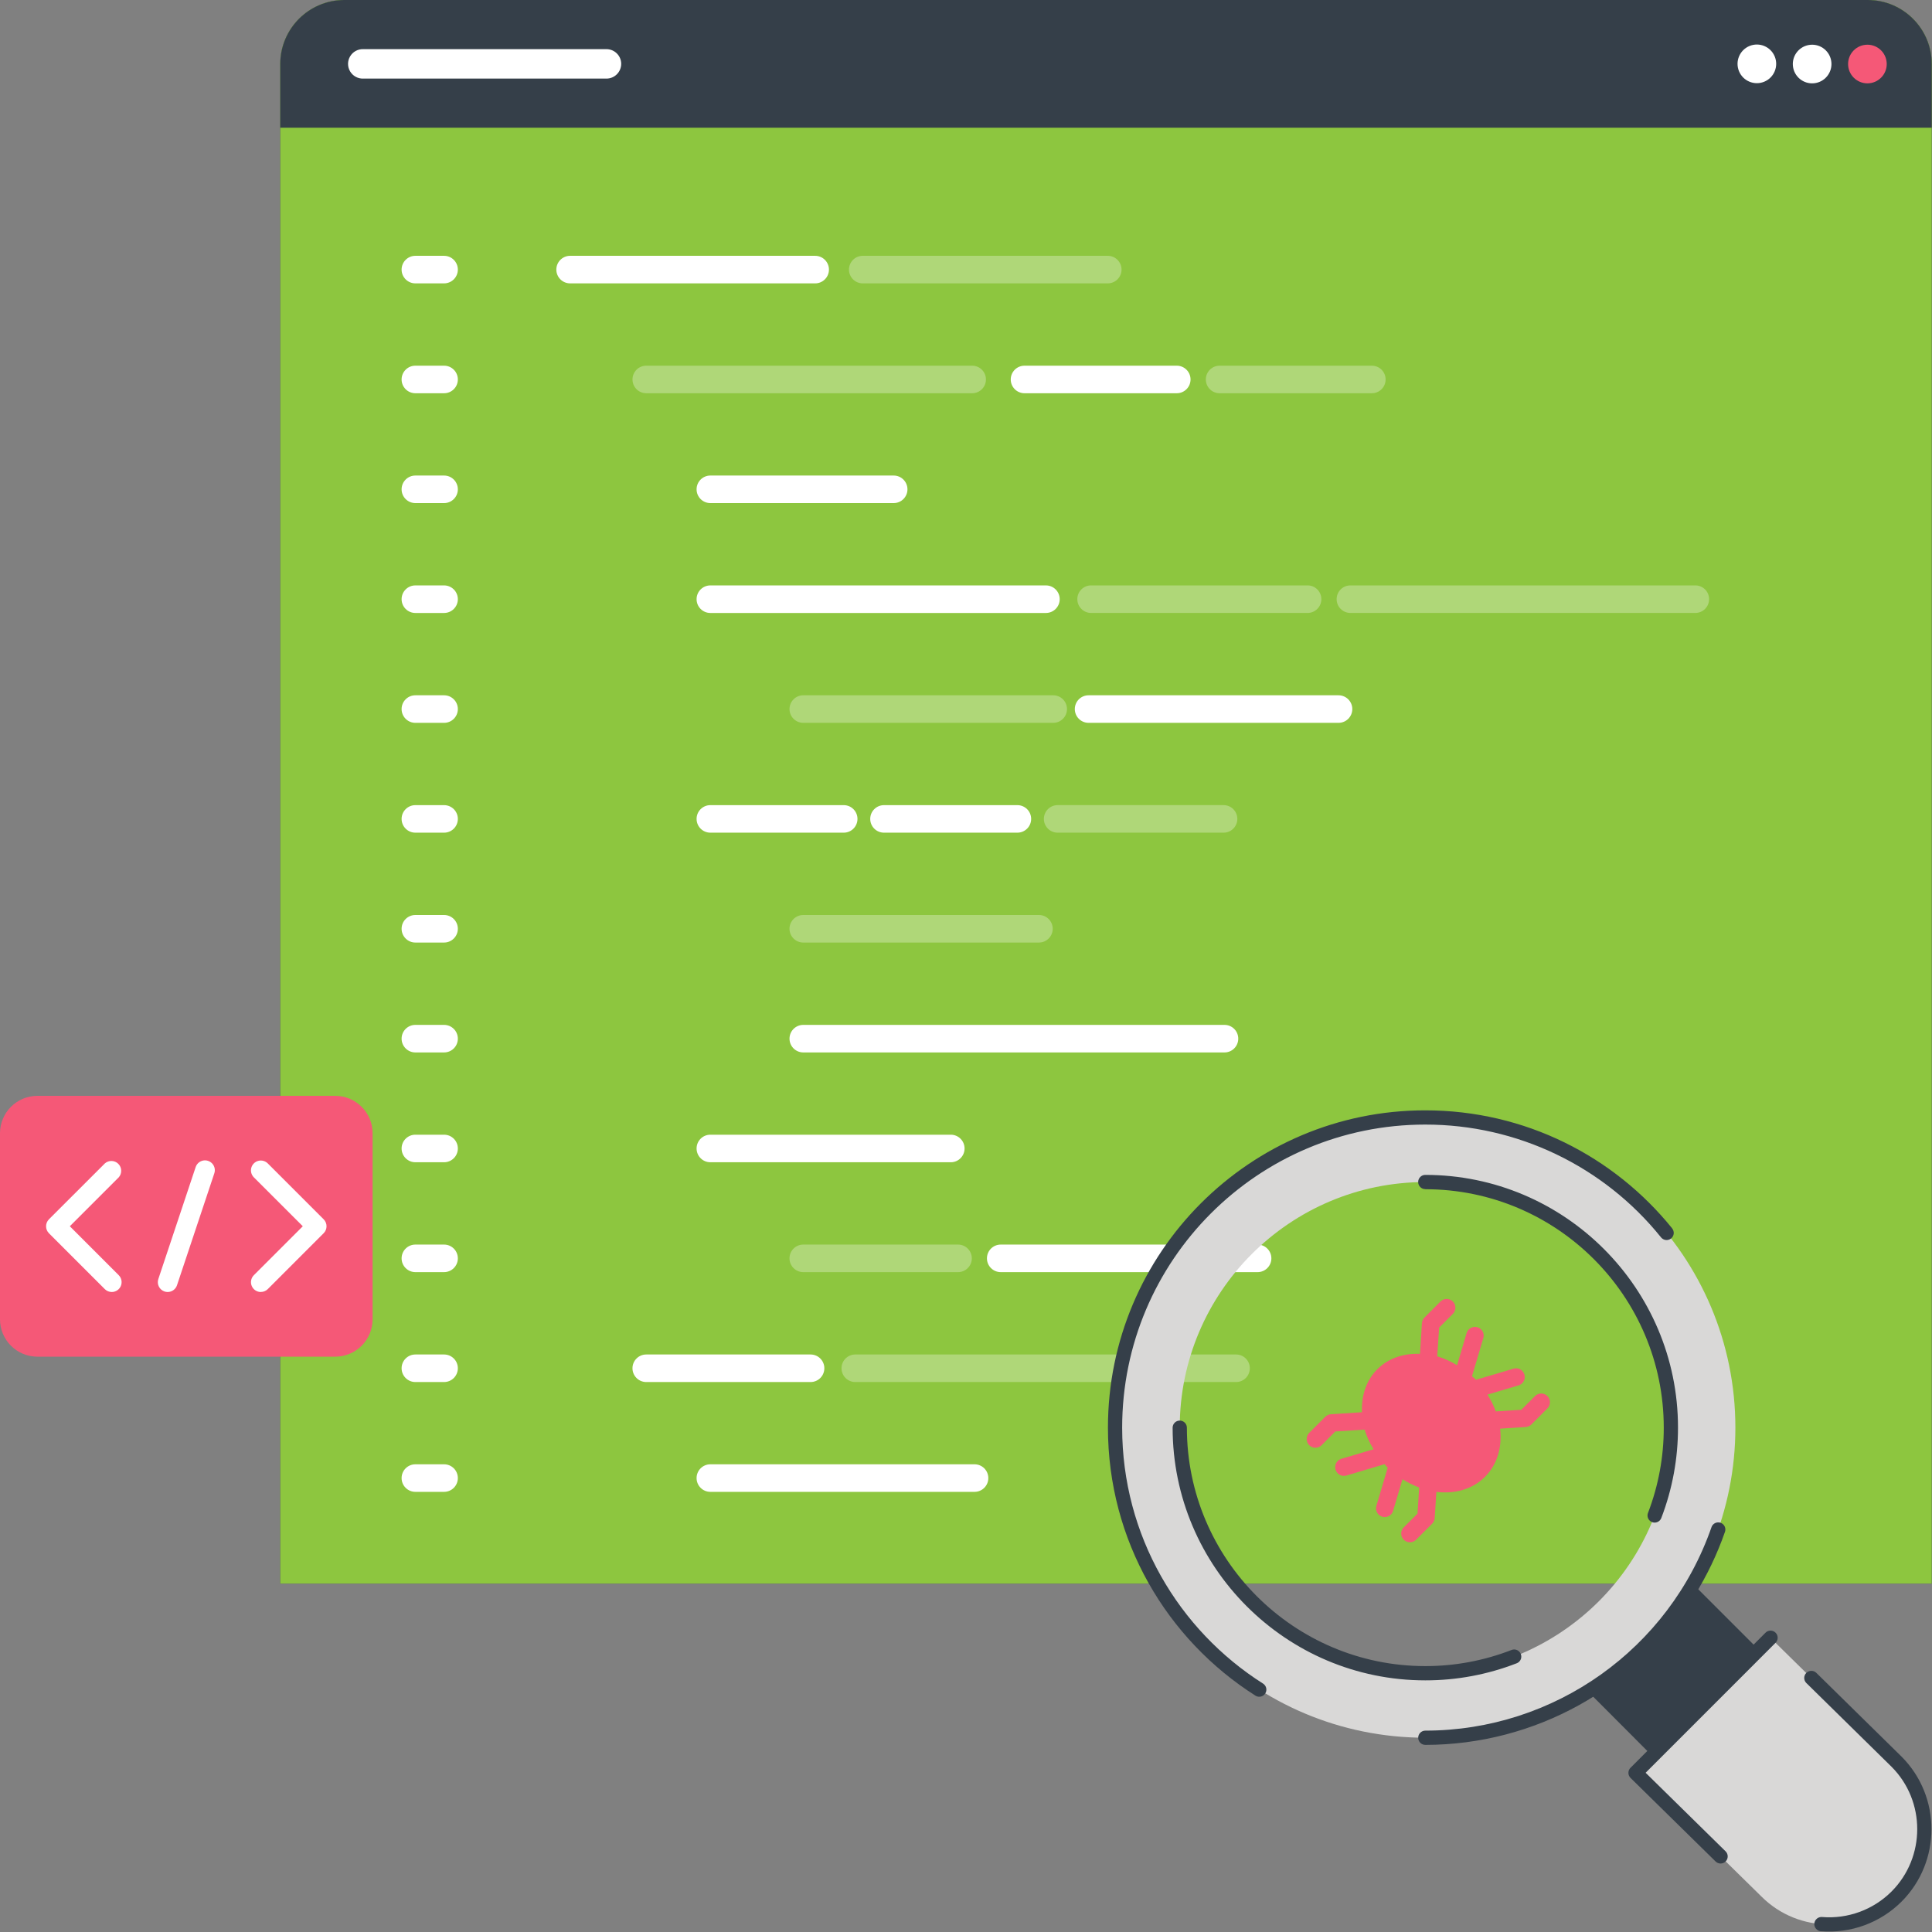<?xml version="1.0" encoding="UTF-8"?>
<svg width="100px" height="100px" viewBox="0 0 100 100" version="1.1" xmlns="http://www.w3.org/2000/svg" xmlns:xlink="http://www.w3.org/1999/xlink">
    <rect x="0" y="0" width="100" height="100" fill="#808080" stroke="none"/>
    <title>48F8F6EB-36DC-469B-8E58-FF87C5AA74E2</title>
    <g id="Final" stroke="none" stroke-width="1" fill="none" fill-rule="evenodd">
        <g id="0.1_Home" transform="translate(-1340, -2023)">
            <g id="Group-19" transform="translate(236, 1444)">
                <g id="Group-16" transform="translate(154, 0)">
                    <g id="Group-12" transform="translate(0, 487)">
                        <g id="Group-43" transform="translate(860, 2)">
                            <g id="Group-11" transform="translate(30, 90)">
                                <g id="ic_offshore_testing" transform="translate(60, 0)">
                                    <path d="M99.987,3.305 L99.987,81.968 L14.506,81.968 L14.506,3.305 C14.512,1.482 15.988,0.006 17.811,0 L96.681,0 C98.505,0.005 99.982,1.482 99.987,3.305 Z" id="Path" fill="#353F49" fill-rule="nonzero"></path>
                                    <path d="M99.987,3.305 L99.987,81.968 L14.506,81.968 L14.506,3.305 C14.512,1.482 15.988,0.006 17.811,0 L96.681,0 C98.505,0.005 99.982,1.482 99.987,3.305 Z" id="Path" fill="#8DC63F" fill-rule="nonzero"></path>
                                    <path d="M99.987,3.305 L99.987,6.611 L14.506,6.611 L14.506,3.305 C14.512,1.482 15.988,0.006 17.811,-6.98665424e-16 L96.681,-6.98665424e-16 C98.505,0.005 99.982,1.482 99.987,3.305 Z" id="Path" fill="#353F49" fill-rule="nonzero"></path>
                                    <circle id="Oval" fill="#F55877" fill-rule="nonzero" transform="translate(96.657, 3.314) rotate(-5.65) translate(-96.657, -3.314) " cx="96.657" cy="3.314" r="1"></circle>
                                    <circle id="Oval" fill="#FFFFFF" fill-rule="nonzero" transform="translate(93.796, 3.314) rotate(-5.65) translate(-93.796, -3.314) " cx="93.796" cy="3.314" r="1"></circle>
                                    <circle id="Oval" fill="#FFFFFF" fill-rule="nonzero" transform="translate(90.935, 3.305) rotate(-22.5) translate(-90.935, -3.305) " cx="90.935" cy="3.305" r="1"></circle>
                                    <path d="M32.153,3.305 C32.152,3.726 31.812,4.067 31.391,4.068 L18.805,4.068 C18.526,4.078 18.264,3.935 18.122,3.695 C17.979,3.456 17.979,3.157 18.122,2.917 C18.264,2.677 18.526,2.534 18.805,2.544 L31.391,2.544 C31.811,2.545 32.152,2.885 32.153,3.305 Z" id="Path" fill="#FFFFFF" fill-rule="nonzero"></path>
                                    <path d="M19.285,58.649 L19.285,68.293 C19.282,69.357 18.419,70.219 17.355,70.221 L1.929,70.221 C0.865,70.218 0.003,69.356 0,68.293 L0,58.649 C0.004,57.586 0.865,56.725 1.929,56.721 L17.355,56.721 C18.419,56.724 19.282,57.585 19.285,58.649 Z" id="Path" fill="#F55877" fill-rule="nonzero"></path>
                                    <path d="M13.5,66.874 C13.294,66.874 13.108,66.75 13.029,66.559 C12.95,66.369 12.994,66.15 13.139,66.004 L15.673,63.471 L13.139,60.939 C13.01,60.81 12.96,60.622 13.007,60.446 C13.055,60.271 13.192,60.133 13.368,60.086 C13.544,60.039 13.731,60.09 13.86,60.218 L16.753,63.111 C16.951,63.31 16.951,63.632 16.753,63.831 L13.86,66.724 C13.764,66.819 13.634,66.872 13.5,66.872 L13.5,66.874 Z" id="Path" fill="#FFFFFF" fill-rule="nonzero"></path>
                                    <path d="M5.787,66.874 C5.652,66.874 5.522,66.821 5.426,66.726 L2.533,63.833 C2.335,63.634 2.335,63.311 2.533,63.112 L5.426,60.22 C5.628,60.041 5.934,60.05 6.124,60.24 C6.315,60.431 6.324,60.737 6.146,60.939 L3.614,63.471 L6.146,66.004 C6.291,66.15 6.334,66.368 6.256,66.559 C6.177,66.749 5.992,66.873 5.786,66.874 L5.787,66.874 Z" id="Path" fill="#FFFFFF" fill-rule="nonzero"></path>
                                    <path d="M8.678,66.874 C8.624,66.874 8.569,66.865 8.517,66.848 C8.251,66.759 8.106,66.47 8.195,66.204 L10.124,60.418 C10.179,60.242 10.325,60.109 10.505,60.071 C10.685,60.033 10.872,60.096 10.993,60.234 C11.115,60.373 11.152,60.567 11.09,60.74 L9.161,66.526 C9.092,66.733 8.898,66.873 8.678,66.874 L8.678,66.874 Z" id="Path" fill="#FFFFFF" fill-rule="nonzero"></path>
                                    <path d="M22.985,14.667 L21.5,14.667 C21.106,14.667 20.787,14.348 20.787,13.954 C20.787,13.561 21.106,13.241 21.5,13.241 L22.985,13.241 C23.379,13.241 23.698,13.561 23.698,13.954 C23.698,14.348 23.379,14.667 22.985,14.667 L22.985,14.667 Z" id="Path" fill="#FFFFFF" fill-rule="nonzero"></path>
                                    <path d="M22.985,20.354 L21.5,20.354 C21.106,20.354 20.787,20.035 20.787,19.641 C20.787,19.247 21.106,18.928 21.5,18.928 L22.985,18.928 C23.379,18.928 23.698,19.247 23.698,19.641 C23.698,20.035 23.379,20.354 22.985,20.354 L22.985,20.354 Z" id="Path" fill="#FFFFFF" fill-rule="nonzero"></path>
                                    <path d="M22.985,26.04 L21.5,26.04 C21.106,26.04 20.787,25.721 20.787,25.327 C20.787,24.933 21.106,24.614 21.5,24.614 L22.985,24.614 C23.379,24.614 23.698,24.933 23.698,25.327 C23.698,25.721 23.379,26.04 22.985,26.04 L22.985,26.04 Z" id="Path" fill="#FFFFFF" fill-rule="nonzero"></path>
                                    <path d="M22.985,31.727 L21.5,31.727 C21.106,31.727 20.787,31.407 20.787,31.014 C20.787,30.62 21.106,30.301 21.5,30.301 L22.985,30.301 C23.379,30.301 23.698,30.62 23.698,31.014 C23.698,31.407 23.379,31.727 22.985,31.727 L22.985,31.727 Z" id="Path" fill="#FFFFFF" fill-rule="nonzero"></path>
                                    <path d="M22.985,37.414 L21.5,37.414 C21.106,37.414 20.787,37.095 20.787,36.701 C20.787,36.307 21.106,35.988 21.5,35.988 L22.985,35.988 C23.379,35.988 23.698,36.307 23.698,36.701 C23.698,37.095 23.379,37.414 22.985,37.414 L22.985,37.414 Z" id="Path" fill="#FFFFFF" fill-rule="nonzero"></path>
                                    <path d="M22.985,43.099 L21.5,43.099 C21.106,43.099 20.787,42.78 20.787,42.386 C20.787,41.993 21.106,41.674 21.5,41.674 L22.985,41.674 C23.379,41.674 23.698,41.993 23.698,42.386 C23.698,42.78 23.379,43.099 22.985,43.099 L22.985,43.099 Z" id="Path" fill="#FFFFFF" fill-rule="nonzero"></path>
                                    <path d="M22.985,48.786 L21.5,48.786 C21.106,48.786 20.787,48.466 20.787,48.073 C20.787,47.679 21.106,47.36 21.5,47.36 L22.985,47.36 C23.379,47.36 23.698,47.679 23.698,48.073 C23.698,48.466 23.379,48.786 22.985,48.786 L22.985,48.786 Z" id="Path" fill="#FFFFFF" fill-rule="nonzero"></path>
                                    <path d="M22.985,54.474 L21.5,54.474 C21.106,54.474 20.787,54.155 20.787,53.761 C20.787,53.367 21.106,53.048 21.5,53.048 L22.985,53.048 C23.379,53.048 23.698,53.367 23.698,53.761 C23.698,54.155 23.379,54.474 22.985,54.474 L22.985,54.474 Z" id="Path" fill="#FFFFFF" fill-rule="nonzero"></path>
                                    <path d="M22.985,60.158 L21.5,60.158 C21.106,60.158 20.787,59.839 20.787,59.445 C20.787,59.051 21.106,58.732 21.5,58.732 L22.985,58.732 C23.379,58.732 23.698,59.051 23.698,59.445 C23.698,59.839 23.379,60.158 22.985,60.158 L22.985,60.158 Z" id="Path" fill="#FFFFFF" fill-rule="nonzero"></path>
                                    <path d="M22.985,65.845 L21.5,65.845 C21.106,65.845 20.787,65.525 20.787,65.132 C20.787,64.738 21.106,64.419 21.5,64.419 L22.985,64.419 C23.379,64.419 23.698,64.738 23.698,65.132 C23.698,65.525 23.379,65.845 22.985,65.845 L22.985,65.845 Z" id="Path" fill="#FFFFFF" fill-rule="nonzero"></path>
                                    <path d="M22.985,71.534 L21.5,71.534 C21.106,71.534 20.787,71.215 20.787,70.821 C20.787,70.427 21.106,70.108 21.5,70.108 L22.985,70.108 C23.379,70.108 23.698,70.427 23.698,70.821 C23.698,71.215 23.379,71.534 22.985,71.534 L22.985,71.534 Z" id="Path" fill="#FFFFFF" fill-rule="nonzero"></path>
                                    <path d="M22.985,77.218 L21.5,77.218 C21.106,77.218 20.787,76.899 20.787,76.505 C20.787,76.111 21.106,75.792 21.5,75.792 L22.985,75.792 C23.379,75.792 23.698,76.111 23.698,76.505 C23.698,76.899 23.379,77.218 22.985,77.218 L22.985,77.218 Z" id="Path" fill="#FFFFFF" fill-rule="nonzero"></path>
                                    <path d="M42.193,14.667 L29.509,14.667 C29.115,14.667 28.796,14.348 28.796,13.954 C28.796,13.561 29.115,13.241 29.509,13.241 L42.193,13.241 C42.587,13.241 42.906,13.561 42.906,13.954 C42.906,14.348 42.587,14.667 42.193,14.667 Z" id="Path" fill="#FFFFFF" fill-rule="nonzero"></path>
                                    <g id="Group" opacity="0.3" transform="translate(43.904, 13.225)" fill="#FFFFFF" fill-rule="nonzero">
                                        <path d="M0.752,1.442 C0.358,1.442 0.039,1.123 0.039,0.729 C0.039,0.335 0.358,0.016 0.752,0.016 L13.434,0.016 C13.827,0.016 14.147,0.335 14.147,0.729 C14.147,1.123 13.827,1.442 13.434,1.442 L0.752,1.442 Z" id="Path"></path>
                                    </g>
                                    <g id="Group" opacity="0.3" transform="translate(32.694, 18.928)" fill="#FFFFFF" fill-rule="nonzero">
                                        <path d="M17.625,1.426 L0.757,1.426 C0.363,1.426 0.044,1.107 0.044,0.713 C0.044,0.319 0.363,0 0.757,0 L17.625,0 C18.019,0 18.338,0.319 18.338,0.713 C18.338,1.107 18.019,1.426 17.625,1.426 L17.625,1.426 Z" id="Path"></path>
                                    </g>
                                    <path d="M60.909,20.354 L53.029,20.354 C52.635,20.354 52.316,20.035 52.316,19.641 C52.316,19.247 52.635,18.928 53.029,18.928 L60.909,18.928 C61.303,18.928 61.622,19.247 61.622,19.641 C61.622,20.035 61.303,20.354 60.909,20.354 L60.909,20.354 Z" id="Path" fill="#FFFFFF" fill-rule="nonzero"></path>
                                    <g id="Group" opacity="0.3" transform="translate(62.389, 18.928)" fill="#FFFFFF" fill-rule="nonzero">
                                        <path d="M8.616,1.426 L0.737,1.426 C0.344,1.426 0.025,1.107 0.025,0.713 C0.025,0.319 0.344,0 0.737,0 L8.618,0 C9.011,0 9.33,0.319 9.33,0.713 C9.33,1.107 9.011,1.426 8.618,1.426 L8.616,1.426 Z" id="Path"></path>
                                    </g>
                                    <path d="M46.257,26.04 L36.768,26.04 C36.374,26.04 36.055,25.721 36.055,25.327 C36.055,24.933 36.374,24.614 36.768,24.614 L46.257,24.614 C46.65,24.614 46.97,24.933 46.97,25.327 C46.97,25.721 46.65,26.04 46.257,26.04 L46.257,26.04 Z" id="Path" fill="#FFFFFF" fill-rule="nonzero"></path>
                                    <path d="M54.137,31.727 L36.767,31.727 C36.374,31.727 36.055,31.407 36.055,31.014 C36.055,30.62 36.374,30.301 36.767,30.301 L54.137,30.301 C54.531,30.301 54.85,30.62 54.85,31.014 C54.85,31.407 54.531,31.727 54.137,31.727 Z" id="Path" fill="#FFFFFF" fill-rule="nonzero"></path>
                                    <g id="Group" opacity="0.3" transform="translate(55.752, 30.285)" fill="#FFFFFF" fill-rule="nonzero">
                                        <path d="M11.928,1.441 L0.723,1.441 C0.329,1.441 0.01,1.121 0.01,0.728 C0.01,0.334 0.329,0.015 0.723,0.015 L11.928,0.015 C12.322,0.015 12.641,0.334 12.641,0.728 C12.641,1.121 12.322,1.441 11.928,1.441 L11.928,1.441 Z" id="Path"></path>
                                    </g>
                                    <g id="Group" opacity="0.3" transform="translate(69.174, 30.285)" fill="#FFFFFF" fill-rule="nonzero">
                                        <path d="M18.576,1.441 L0.723,1.441 C0.329,1.441 0.01,1.121 0.01,0.728 C0.01,0.334 0.329,0.015 0.723,0.015 L18.576,0.015 C18.969,0.015 19.289,0.334 19.289,0.728 C19.289,1.121 18.969,1.441 18.576,1.441 Z" id="Path"></path>
                                    </g>
                                    <path d="M54.514,37.414 L41.578,37.414 C41.184,37.414 40.865,37.095 40.865,36.701 C40.865,36.307 41.184,35.988 41.578,35.988 L54.514,35.988 C54.908,35.988 55.227,36.307 55.227,36.701 C55.227,37.095 54.908,37.414 54.514,37.414 L54.514,37.414 Z" id="Path" fill="#FFFFFF" fill-rule="nonzero" opacity="0.3"></path>
                                    <path d="M69.282,37.414 L56.345,37.414 C55.951,37.414 55.632,37.095 55.632,36.701 C55.632,36.307 55.951,35.988 56.345,35.988 L69.282,35.988 C69.675,35.988 69.995,36.307 69.995,36.701 C69.995,37.095 69.675,37.414 69.282,37.414 Z" id="Path" fill="#FFFFFF" fill-rule="nonzero"></path>
                                    <path d="M43.671,43.099 L36.767,43.099 C36.374,43.099 36.055,42.78 36.055,42.386 C36.055,41.993 36.374,41.674 36.767,41.674 L43.671,41.674 C44.064,41.674 44.383,41.993 44.383,42.386 C44.383,42.78 44.064,43.099 43.671,43.099 Z" id="Path" fill="#FFFFFF" fill-rule="nonzero"></path>
                                    <path d="M52.659,43.099 L45.756,43.099 C45.362,43.099 45.043,42.78 45.043,42.386 C45.043,41.993 45.362,41.674 45.756,41.674 L52.659,41.674 C53.053,41.674 53.372,41.993 53.372,42.386 C53.372,42.78 53.053,43.099 52.659,43.099 Z" id="Path" fill="#FFFFFF" fill-rule="nonzero"></path>
                                    <g id="Group" opacity="0.3" transform="translate(53.982, 41.642)" fill="#FFFFFF" fill-rule="nonzero">
                                        <path d="M9.35,1.457 L0.762,1.457 C0.368,1.457 0.049,1.138 0.049,0.744 C0.049,0.351 0.368,0.031 0.762,0.031 L9.35,0.031 C9.743,0.031 10.062,0.351 10.062,0.744 C10.062,1.138 9.743,1.457 9.35,1.457 Z" id="Path"></path>
                                    </g>
                                    <g id="Group" opacity="0.3" transform="translate(40.855, 47.345)" fill="#FFFFFF" fill-rule="nonzero">
                                        <path d="M12.92,1.441 L0.722,1.441 C0.329,1.441 0.009,1.121 0.009,0.728 C0.009,0.334 0.329,0.015 0.722,0.015 L12.92,0.015 C13.314,0.015 13.633,0.334 13.633,0.728 C13.633,1.121 13.314,1.441 12.92,1.441 Z" id="Path"></path>
                                    </g>
                                    <path d="M63.38,54.474 L41.578,54.474 C41.184,54.474 40.865,54.155 40.865,53.761 C40.865,53.367 41.184,53.048 41.578,53.048 L63.38,53.048 C63.773,53.048 64.092,53.367 64.092,53.761 C64.092,54.155 63.773,54.474 63.38,54.474 L63.38,54.474 Z" id="Path" fill="#FFFFFF" fill-rule="nonzero"></path>
                                    <path d="M49.213,60.158 L36.767,60.158 C36.374,60.158 36.055,59.839 36.055,59.445 C36.055,59.051 36.374,58.732 36.767,58.732 L49.213,58.732 C49.607,58.732 49.926,59.051 49.926,59.445 C49.926,59.839 49.607,60.158 49.213,60.158 L49.213,60.158 Z" id="Path" fill="#FFFFFF" fill-rule="nonzero"></path>
                                    <g id="Group" opacity="0.3" transform="translate(40.855, 64.405)" fill="#FFFFFF" fill-rule="nonzero">
                                        <path d="M8.734,1.44 L0.722,1.44 C0.329,1.44 0.009,1.12 0.009,0.727 C0.009,0.333 0.329,0.014 0.722,0.014 L8.734,0.014 C9.127,0.014 9.446,0.333 9.446,0.727 C9.446,1.12 9.127,1.44 8.734,1.44 L8.734,1.44 Z" id="Path"></path>
                                    </g>
                                    <path d="M65.093,65.845 L51.797,65.845 C51.403,65.845 51.084,65.525 51.084,65.132 C51.084,64.738 51.403,64.419 51.797,64.419 L65.093,64.419 C65.487,64.419 65.806,64.738 65.806,65.132 C65.806,65.525 65.487,65.845 65.093,65.845 Z" id="Path" fill="#FFFFFF" fill-rule="nonzero"></path>
                                    <path d="M41.955,71.534 L33.45,71.534 C33.056,71.534 32.737,71.215 32.737,70.821 C32.737,70.427 33.056,70.108 33.45,70.108 L41.955,70.108 C42.349,70.108 42.668,70.427 42.668,70.821 C42.668,71.215 42.349,71.534 41.955,71.534 Z" id="Path" fill="#FFFFFF" fill-rule="nonzero"></path>
                                    <g id="Group" opacity="0.3" transform="translate(43.51, 70.108)" fill="#FFFFFF" fill-rule="nonzero">
                                        <path d="M20.468,1.426 L0.76,1.426 C0.366,1.426 0.047,1.107 0.047,0.713 C0.047,0.319 0.366,0 0.76,0 L20.468,0 C20.862,0 21.181,0.319 21.181,0.713 C21.181,1.107 20.862,1.426 20.468,1.426 L20.468,1.426 Z" id="Path"></path>
                                    </g>
                                    <path d="M50.442,77.218 L36.767,77.218 C36.374,77.218 36.055,76.899 36.055,76.505 C36.055,76.111 36.374,75.792 36.767,75.792 L50.442,75.792 C50.836,75.792 51.155,76.111 51.155,76.505 C51.155,76.899 50.836,77.218 50.442,77.218 Z" id="Path" fill="#FFFFFF" fill-rule="nonzero"></path>
                                    <path d="M90.762,85.644 L85.525,90.89 L82.216,87.573 L82.297,87.491 C84.356,86.204 86.094,84.466 87.38,82.408 L87.453,82.335 L90.762,85.644 Z" id="Path" fill="#353F49" fill-rule="nonzero"></path>
                                    <path d="M87.567,82.596 L87.119,82.147 L87.193,82.074 C87.337,81.93 87.57,81.93 87.714,82.074 L91.023,85.383 C91.158,85.528 91.154,85.755 91.014,85.895 C90.873,86.036 90.647,86.04 90.501,85.904 L87.193,82.595 L87.567,82.596 Z" id="Path" fill="#353F49"></path>
                                    <path d="M73.774,57.839 C64.909,57.839 57.718,65.03 57.718,73.896 C57.718,82.762 64.909,89.944 73.774,89.944 C78.031,89.945 82.115,88.255 85.125,85.244 C88.135,82.234 89.825,78.151 89.823,73.894 C89.823,65.03 82.64,57.839 73.774,57.839 Z M73.774,86.606 C66.766,86.606 61.063,80.903 61.063,73.895 C61.063,66.886 66.766,61.183 73.774,61.183 C80.782,61.183 86.486,66.886 86.486,73.895 C86.486,80.904 80.783,86.606 73.773,86.606 L73.774,86.606 Z" id="Shape" fill="#D9D8D7" fill-rule="nonzero"></path>
                                    <path d="M86.555,63.585 C83.545,59.855 78.939,57.471 73.772,57.471 C64.703,57.471 57.347,64.826 57.347,73.896 C57.347,79.736 60.395,84.863 64.992,87.773 C65.163,87.874 65.384,87.82 65.49,87.652 C65.597,87.483 65.55,87.261 65.385,87.149 C60.997,84.37 58.083,79.474 58.083,73.896 C58.083,65.234 65.109,58.208 73.77,58.208 C78.514,58.203 83.003,60.351 85.976,64.048 C86.104,64.206 86.337,64.231 86.495,64.103 C86.654,63.975 86.679,63.743 86.551,63.585 L86.555,63.585 Z" id="Path" fill="#353F49"></path>
                                    <path d="M73.774,90.315 C79.431,90.312 84.689,87.401 87.693,82.607 C88.346,81.564 88.879,80.45 89.284,79.288 C89.327,79.164 89.301,79.026 89.214,78.926 C89.128,78.826 88.996,78.78 88.866,78.805 C88.737,78.829 88.63,78.921 88.587,79.046 C86.393,85.35 80.45,89.575 73.774,89.577 C73.571,89.577 73.406,89.742 73.406,89.946 C73.406,90.15 73.571,90.315 73.774,90.315 L73.774,90.315 Z" id="Path" fill="#353F49"></path>
                                    <path d="M78.239,85.402 C76.815,85.955 75.301,86.239 73.773,86.237 C66.969,86.237 61.433,80.701 61.433,73.897 C61.433,73.694 61.268,73.529 61.064,73.529 C60.86,73.529 60.695,73.694 60.695,73.897 C60.695,81.11 66.564,86.975 73.773,86.975 C75.392,86.977 76.998,86.677 78.507,86.09 C78.63,86.042 78.718,85.932 78.738,85.802 C78.758,85.672 78.707,85.541 78.604,85.458 C78.501,85.375 78.362,85.354 78.239,85.402 L78.239,85.402 Z" id="Path" fill="#353F49"></path>
                                    <path d="M73.773,61.554 C80.58,61.554 86.116,67.089 86.116,73.894 C86.118,75.4 85.842,76.893 85.304,78.299 C85.252,78.423 85.272,78.565 85.356,78.67 C85.439,78.775 85.573,78.827 85.705,78.804 C85.838,78.782 85.947,78.69 85.992,78.563 C86.563,77.073 86.855,75.489 86.853,73.893 C86.853,66.681 80.986,60.812 73.773,60.812 C73.569,60.812 73.404,60.977 73.404,61.181 C73.404,61.385 73.569,61.55 73.773,61.55 L73.773,61.554 Z" id="Path" fill="#353F49"></path>
                                    <path d="M84.653,91.76 L91.175,98.167 C93.095,100.087 96.239,100.087 98.16,98.167 C100.082,96.246 100.081,93.103 98.16,91.182 L91.638,84.773 L84.653,91.76 Z" id="Path" fill="#D9D8D7" fill-rule="nonzero"></path>
                                    <path d="M94.248,99.959 C95.797,100.085 97.323,99.525 98.423,98.428 C100.488,96.363 100.488,92.986 98.423,90.921 L94.01,86.584 C93.864,86.445 93.634,86.449 93.492,86.593 C93.351,86.736 93.351,86.967 93.493,87.11 L97.904,91.445 C99.679,93.22 99.679,96.128 97.904,97.906 C96.956,98.851 95.642,99.333 94.308,99.224 C94.104,99.208 93.926,99.361 93.91,99.564 C93.894,99.768 94.047,99.946 94.25,99.962 L94.248,99.959 Z" id="Path" fill="#353F49"></path>
                                    <path d="M85.177,91.758 L89.316,95.824 C89.461,95.967 89.463,96.2 89.321,96.346 C89.178,96.491 88.944,96.493 88.799,96.35 L84.395,92.024 C84.325,91.954 84.286,91.86 84.286,91.762 C84.286,91.663 84.325,91.569 84.395,91.5 L91.378,84.513 C91.47,84.417 91.607,84.379 91.736,84.413 C91.865,84.446 91.966,84.547 92,84.676 C92.033,84.805 91.995,84.942 91.899,85.034 L85.177,91.758 L85.177,91.758 Z" id="Path" fill="#353F49"></path>
                                    <path d="M72.659,79.056 L73.37,78.347 L73.457,76.993 C73.155,76.881 72.865,76.736 72.593,76.562 L72.107,78.2 C72.061,78.354 71.936,78.473 71.779,78.51 C71.623,78.548 71.457,78.499 71.346,78.382 C71.235,78.265 71.195,78.098 71.241,77.943 L71.825,75.977 C71.825,75.972 71.829,75.97 71.831,75.966 C71.82,75.955 71.808,75.947 71.797,75.936 C71.748,75.887 71.711,75.831 71.664,75.779 C71.655,75.783 71.649,75.791 71.641,75.793 L69.675,76.377 C69.439,76.439 69.196,76.302 69.127,76.069 C69.058,75.835 69.186,75.588 69.417,75.511 L71.096,75.013 C70.898,74.695 70.742,74.353 70.632,73.995 L69.115,74.093 L68.405,74.803 C68.228,74.979 67.942,74.979 67.765,74.803 C67.589,74.626 67.589,74.34 67.765,74.164 L68.596,73.332 C68.674,73.255 68.777,73.209 68.886,73.201 L70.495,73.097 C70.458,72.254 70.708,71.453 71.291,70.871 C71.874,70.289 72.663,70.042 73.498,70.074 L73.599,68.486 C73.606,68.376 73.652,68.273 73.73,68.196 L74.56,67.365 C74.737,67.189 75.023,67.189 75.2,67.365 C75.376,67.542 75.376,67.828 75.2,68.004 L74.49,68.714 L74.391,70.203 C74.752,70.312 75.097,70.467 75.418,70.664 L75.906,69.017 C75.948,68.857 76.073,68.733 76.233,68.693 C76.393,68.653 76.562,68.703 76.675,68.824 C76.787,68.945 76.824,69.117 76.772,69.274 L76.19,71.235 C76.244,71.285 76.302,71.323 76.355,71.375 C76.369,71.389 76.379,71.405 76.392,71.419 L78.34,70.842 C78.495,70.796 78.662,70.836 78.779,70.946 C78.896,71.057 78.946,71.222 78.908,71.379 C78.871,71.536 78.752,71.661 78.598,71.707 L76.99,72.185 C77.166,72.458 77.31,72.75 77.421,73.055 L78.744,72.97 L79.454,72.26 C79.631,72.084 79.917,72.084 80.093,72.26 C80.27,72.437 80.27,72.723 80.093,72.899 L79.264,73.73 C79.186,73.807 79.082,73.854 78.972,73.861 L77.645,73.947 C77.757,74.887 77.507,75.797 76.862,76.441 C76.217,77.086 75.295,77.337 74.347,77.22 L74.259,78.574 C74.251,78.684 74.205,78.787 74.127,78.865 L73.297,79.695 C73.183,79.809 73.017,79.854 72.861,79.812 C72.705,79.77 72.583,79.649 72.541,79.493 C72.5,79.337 72.544,79.17 72.658,79.056 L72.659,79.056 Z" id="Path" fill="#F55877" fill-rule="nonzero"></path>
                                </g>
                            </g>
                        </g>
                    </g>
                </g>
            </g>
        </g>
    </g>
</svg>